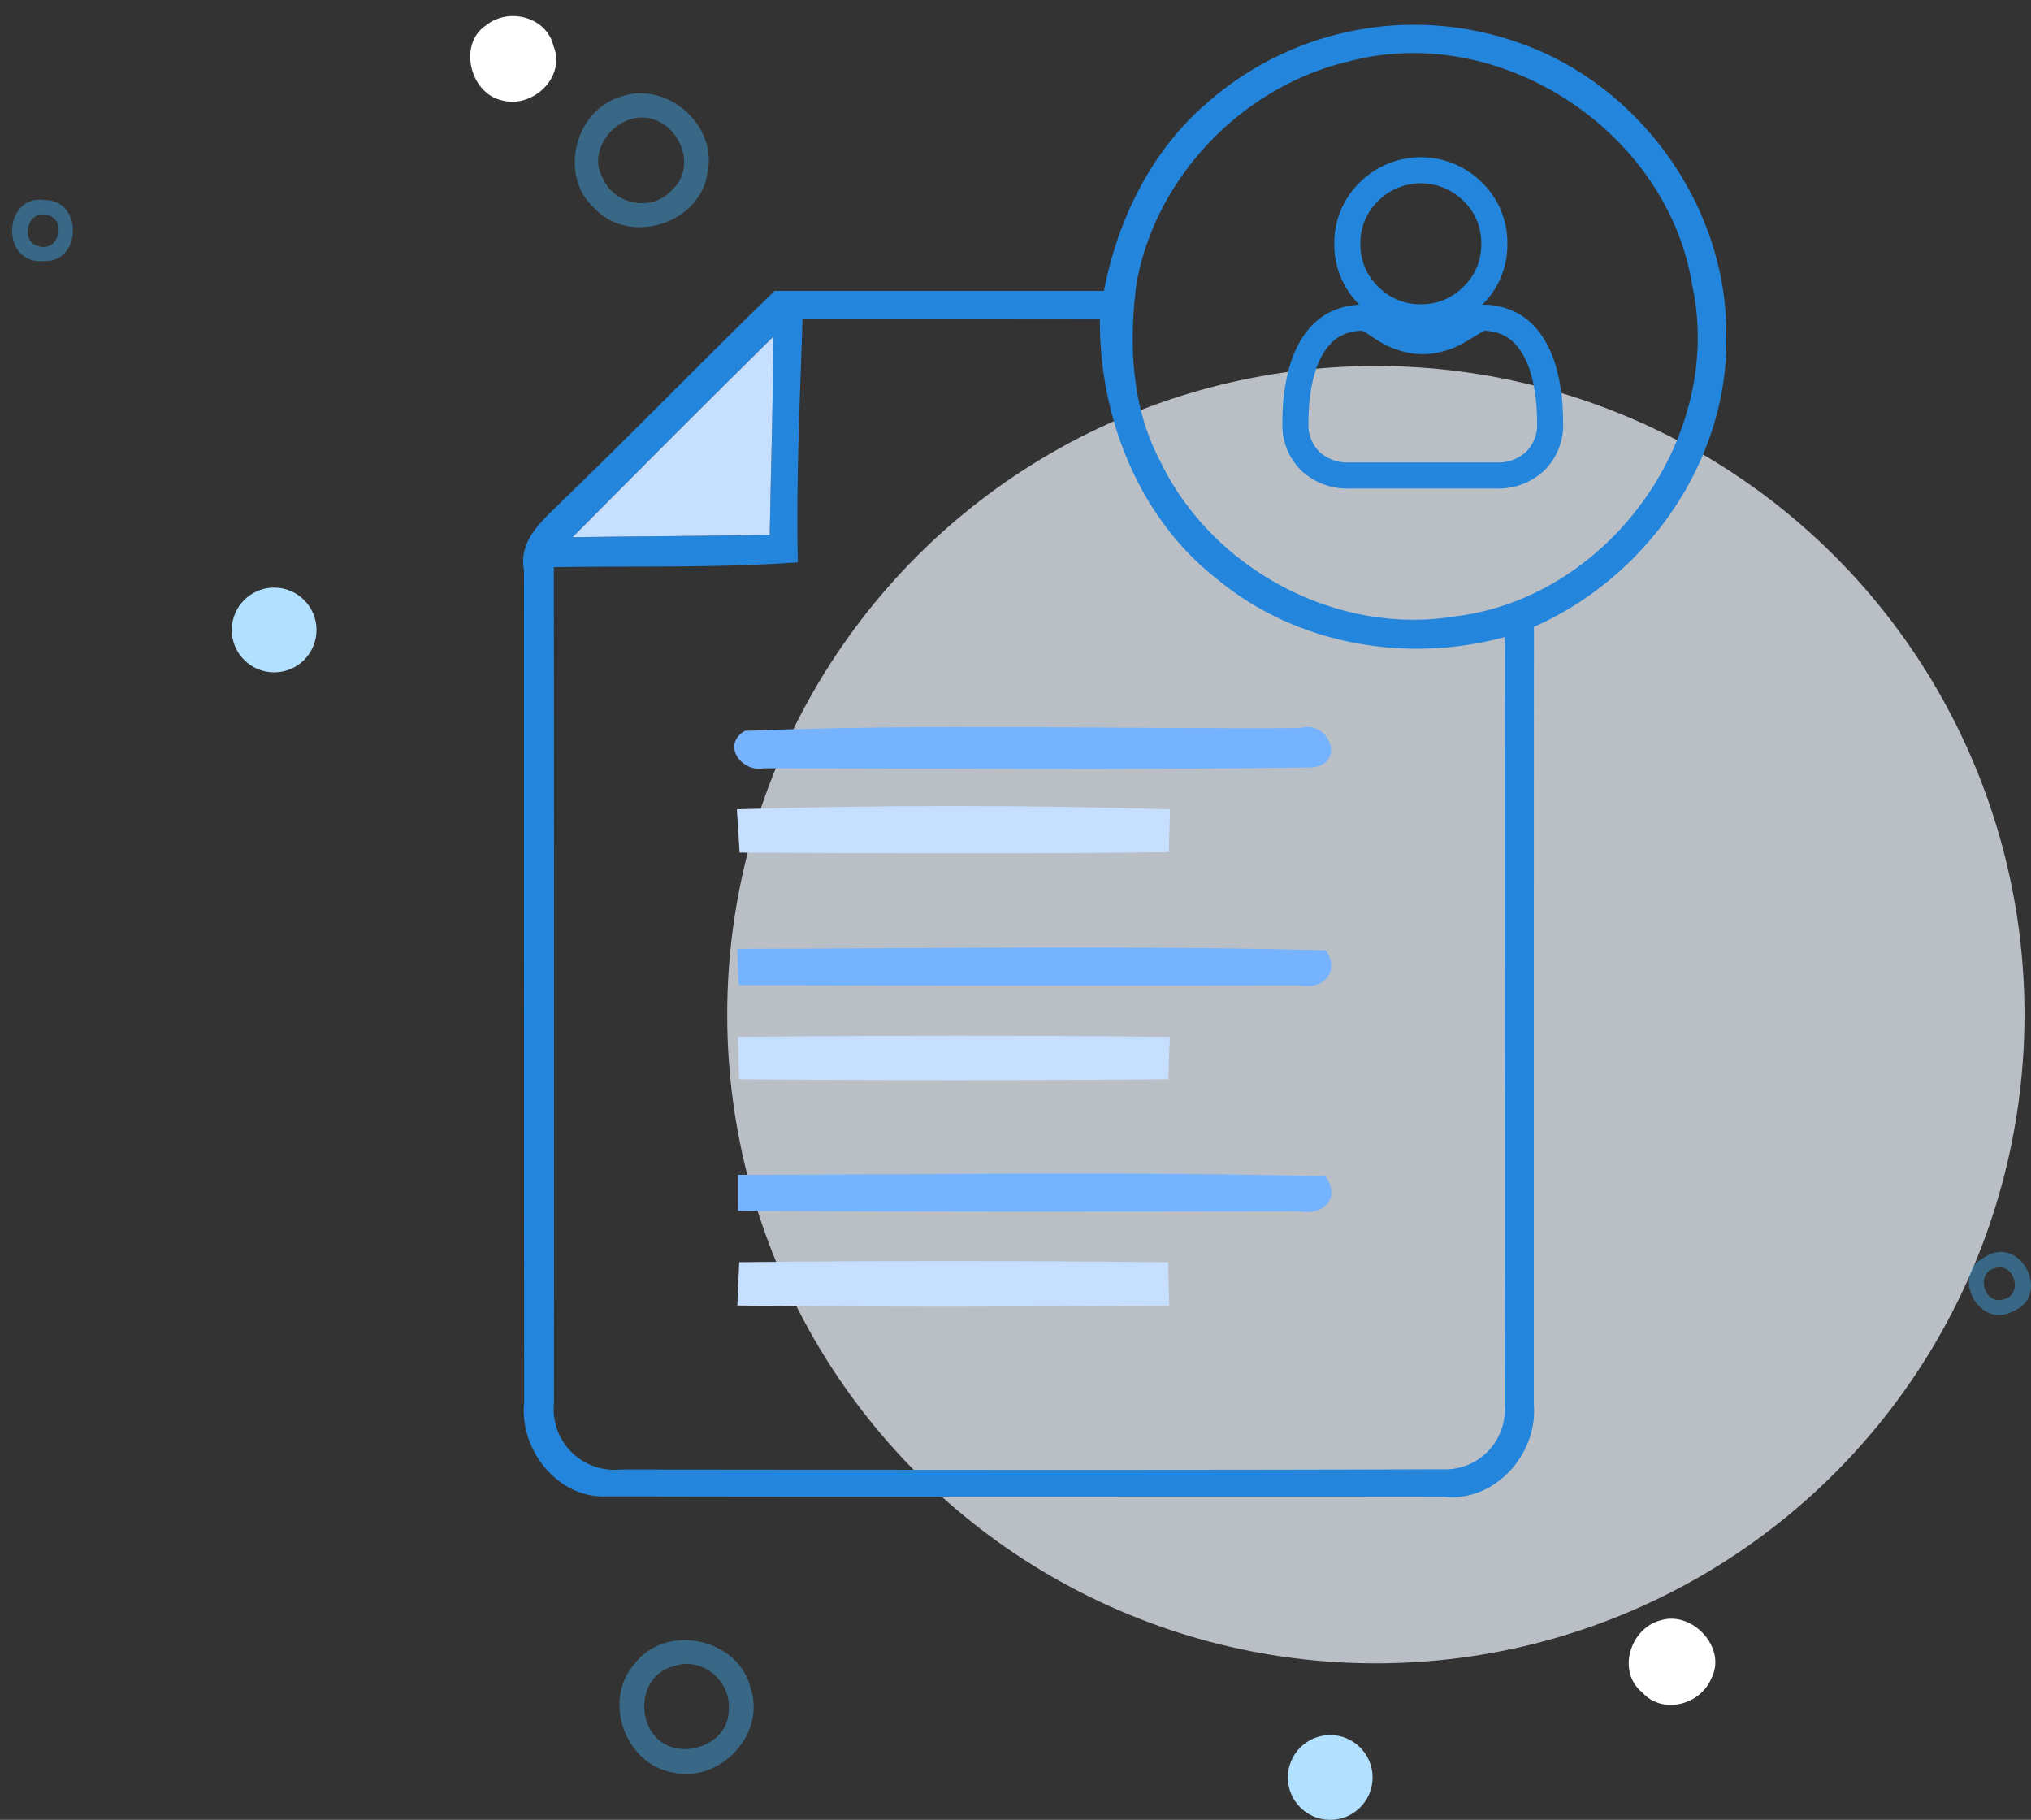 <svg xmlns="http://www.w3.org/2000/svg" width="311.552" height="279.129" viewBox="0 0 311.552 279.129">
  <rect x="0" y="0" width="311.552" height="279.129" fill="#333333" stroke="none"/>
  <g id="Group_7199" data-name="Group 7199" transform="translate(-934.448 -259.871)">
    <circle id="Ellipse_1090" data-name="Ellipse 1090" cx="99.5" cy="99.5" r="99.5" transform="translate(1046 316)" fill="#eff5ff" opacity="0.72"/>
    <g id="Group_7181" data-name="Group 7181" transform="translate(1014.697 263.646)">
      <path id="Path_11539" data-name="Path 11539" d="M692.065,348.778a48.085,48.085,0,0,1,47.22-8.94c18.519,6.295,31.985,24.851,32.021,44.447.6,19.377-11.987,37.477-29.5,45.213q-.027,59.609-.018,119.217c.657,7.681-6.021,15.144-13.921,14.2-42.713-.055-85.426.055-128.121-.055-7.59.456-13.556-7.061-12.845-14.341q-.027-63.878-.018-127.756c-.894-4.726,3.065-7.736,5.985-10.692,10.947-10.583,21.53-21.512,32.459-32.112q25.261,0,50.522,0c2.135-11.13,7.426-21.822,16.22-29.175m21.347-6.021c-16.239,3.8-29.7,17.662-32.587,34.138-1.168,9.086-.785,18.738,3.558,27,7.9,16.658,27.113,27.022,45.4,23.975,23.5-2.865,41.272-27.514,36.309-50.741-3.777-23.665-29.448-40.524-52.675-34.375M629.61,382.2c-.4,12.462-1,24.924-.73,37.4-12.462.912-24.96.529-37.422.748q.055,64.1.018,128.231a9.306,9.306,0,0,0,10.181,10.163c41.983.036,84,.109,125.987-.036a9.157,9.157,0,0,0,9.652-10.035c.073-39.21-.037-78.4.036-117.612-15.016,4.087-31.894,1.2-43.99-8.776-12.17-9.433-18.228-24.924-18.118-40.068q-22.825-.027-45.614-.018M594.341,415.74c10.072-.146,20.162-.146,30.233-.383.183-10.145.493-20.271.584-30.416C614.812,395.14,604.576,405.431,594.341,415.74Z" transform="translate(-586.75 -337.121)" fill="#2386dc"/>
      <path id="Path_11593" data-name="Path 11593" d="M606.125,396.758c28.3-1.113,56.744-.274,85.1-.42,4.762-1.368,7.152,5.839,1.624,6.039-27.9.42-55.868.146-83.784.128C605.669,403.2,602.458,398.929,606.125,396.758Z" transform="translate(-572.115 -288.435)" fill="#75b3ff"/>
      <path id="Path_11598" data-name="Path 11598" d="M604.74,414.913c30.105-.055,60.247-.547,90.334.219,2.208,3.43-.493,6.13-4.124,5.382q-43,.082-85.974-.037C604.923,419.073,604.795,416.3,604.74,414.913Z" transform="translate(-571.915 -273.146)" fill="#75b3ff"/>
      <path id="Path_11600" data-name="Path 11600" d="M604.81,433.894c30.051,0,60.12-.547,90.152.237,2.372,3.43-.438,6.076-4.051,5.383-28.7.036-57.419.109-86.1-.091Z" transform="translate(-571.858 -257.478)" fill="#75b3ff"/>
      <path id="Path_11619" data-name="Path 11619" d="M590.91,394.129c10.236-10.309,20.472-20.6,30.817-30.8-.091,10.145-.4,20.271-.584,30.416C611.072,393.983,600.982,393.983,590.91,394.129Z" transform="translate(-583.319 -315.51)" fill="#c7dfff"/>
      <path id="Path_11622" data-name="Path 11622" d="M604.72,403.3c22.132-.639,44.319-.675,66.451.018-.073,2.171-.146,4.361-.183,6.568-21.95.292-43.9.164-65.849.073C604.994,407.735,604.848,405.509,604.72,403.3Z" transform="translate(-571.932 -282.955)" fill="#c7dfff"/>
      <path id="Path_11626" data-name="Path 11626" d="M604.81,422.28c22.077-.183,44.173-.237,66.25.018-.091,2.153-.164,4.324-.219,6.5q-32.952.274-65.867,0C604.919,426.6,604.846,424.433,604.81,422.28Z" transform="translate(-571.858 -267.03)" fill="#c7dfff"/>
      <path id="Path_11628" data-name="Path 11628" d="M605.052,441.242q32.9-.356,65.812.018c.018,2.208.073,4.415.146,6.66-22.077.164-44.173.219-66.25-.036C604.851,445.658,604.942,443.45,605.052,441.242Z" transform="translate(-571.899 -251.417)" fill="#c7dfff"/>
    </g>
    <g id="user_1_" data-name="user (1)" transform="translate(1133.164 285.977)">
      <path id="Path_5995" data-name="Path 5995" d="M98.31,22.555a10.912,10.912,0,0,0,7.974-3.3,10.912,10.912,0,0,0,3.3-7.974,10.914,10.914,0,0,0-3.3-7.974,11.275,11.275,0,0,0-15.948,0,10.913,10.913,0,0,0-3.3,7.974,10.912,10.912,0,0,0,3.3,7.974A10.915,10.915,0,0,0,98.31,22.555Zm0,0" transform="translate(-79.072 0)" fill="none" stroke="#2386dc" stroke-width="4"/>
      <path id="Path_5996" data-name="Path 5996" d="M38.971,260.7a27.855,27.855,0,0,0-.379-2.958,23.308,23.308,0,0,0-.728-2.975A14.692,14.692,0,0,0,36.641,252a10.467,10.467,0,0,0-1.844-2.4,8.13,8.13,0,0,0-2.649-1.664,9.154,9.154,0,0,0-3.382-.612,3.432,3.432,0,0,0-1.833.777c-.549.358-1.192.773-1.909,1.231a10.937,10.937,0,0,1-2.471,1.089,9.594,9.594,0,0,1-6.044,0,10.92,10.92,0,0,1-2.469-1.088c-.711-.454-1.354-.868-1.911-1.232a3.428,3.428,0,0,0-1.832-.777,9.143,9.143,0,0,0-3.381.613,8.124,8.124,0,0,0-2.649,1.664A10.473,10.473,0,0,0,2.423,252,14.72,14.72,0,0,0,1.2,254.771a23.366,23.366,0,0,0-.727,2.974,27.76,27.76,0,0,0-.379,2.96C.031,261.6,0,262.531,0,263.47a7.775,7.775,0,0,0,2.309,5.882,8.313,8.313,0,0,0,5.951,2.171H30.805a8.311,8.311,0,0,0,5.95-2.171,7.772,7.772,0,0,0,2.31-5.883c0-.943-.032-1.874-.095-2.766Zm0,0" transform="translate(0 -224.699)" fill="none" stroke="#2386dc" stroke-width="4"/>
    </g>
    <g id="Group_7178" data-name="Group 7178" transform="translate(954.797 274.176)">
      <path id="Path_11661" data-name="Path 11661" d="M457.3,253.6c4.849-1.5,10.2,4.269,7.748,8.908-1.659,4.076-7.474,5.606-10.567,2.191C450.483,261.479,452.594,254.794,457.3,253.6Z" transform="translate(-222.881 -19.384)" fill="#fff"/>
      <path id="Path_11662" data-name="Path 11662" d="M359.083,108.639c7.007-2.5,14.869,4.317,13.29,11.631-1.063,7.829-11.9,11.276-17.3,5.509-5.606-4.978-3.077-15.062,4.011-17.14m2.932,3.19c-4.333.258-8.054,5.3-5.686,9.343,1.788,4.108,7.652,5.2,10.616,1.74C371.2,119.03,367.508,111.555,362.015,111.829Z" transform="translate(-284.193 -108.114)" fill="#44b5ff" opacity="0.41"/>
      <path id="Path_11665" data-name="Path 11665" d="M487.016,219.345c5.638-3.914,10.616,5.928,4.43,8.232-5.074,2.771-9.536-5.606-4.43-8.232m1.74,1.595c-3.061.741-1.643,5.735,1.353,4.768C493.17,224.967,491.736,219.925,488.756,220.94Z" transform="translate(-203.097 -40.72)" fill="#44b5ff" opacity="0.41"/>
    </g>
    <path id="Path_11661-2" data-name="Path 11661" d="M4.924.242c4.849-1.5,10.2,4.269,7.748,8.908C11.013,13.226,5.2,14.756,2.105,11.341-1.89,8.119.22,1.434,4.924.242Z" transform="matrix(-0.875, -0.485, 0.485, -0.875, 1015.697, 277.878)" fill="#fff"/>
    <path id="Path_11662-2" data-name="Path 11662" d="M7.074.526c7.007-2.5,14.869,4.317,13.29,11.631-1.063,7.829-11.9,11.276-17.3,5.509C-2.543,12.688-.013,2.6,7.074.526m2.932,3.19c-4.333.258-8.054,5.3-5.686,9.343,1.788,4.108,7.652,5.2,10.616,1.74C19.188,10.916,15.5,3.441,10.006,3.715Z" transform="matrix(-0.875, -0.485, 0.485, -0.875, 1043.67, 535.643)" fill="#44b5ff" opacity="0.41"/>
    <path id="Path_11665-2" data-name="Path 11665" d="M2.257.91C7.9-3,12.873,6.838,6.687,9.141,1.613,11.912-2.849,3.536,2.257.91M4,2.5C.936,3.246,2.354,8.239,5.35,7.273,8.411,6.532,6.977,1.49,4,2.5Z" transform="matrix(-0.875, -0.485, 0.485, -0.875, 942.793, 301.792)" fill="#44b5ff" opacity="0.41"/>
    <circle id="Ellipse_1091" data-name="Ellipse 1091" cx="6.5" cy="6.5" r="6.5" transform="translate(1132 526)" fill="#b2e0ff"/>
    <circle id="Ellipse_1092" data-name="Ellipse 1092" cx="6.5" cy="6.5" r="6.5" transform="translate(970 350)" fill="#b2e0ff"/>
  </g>
</svg>
